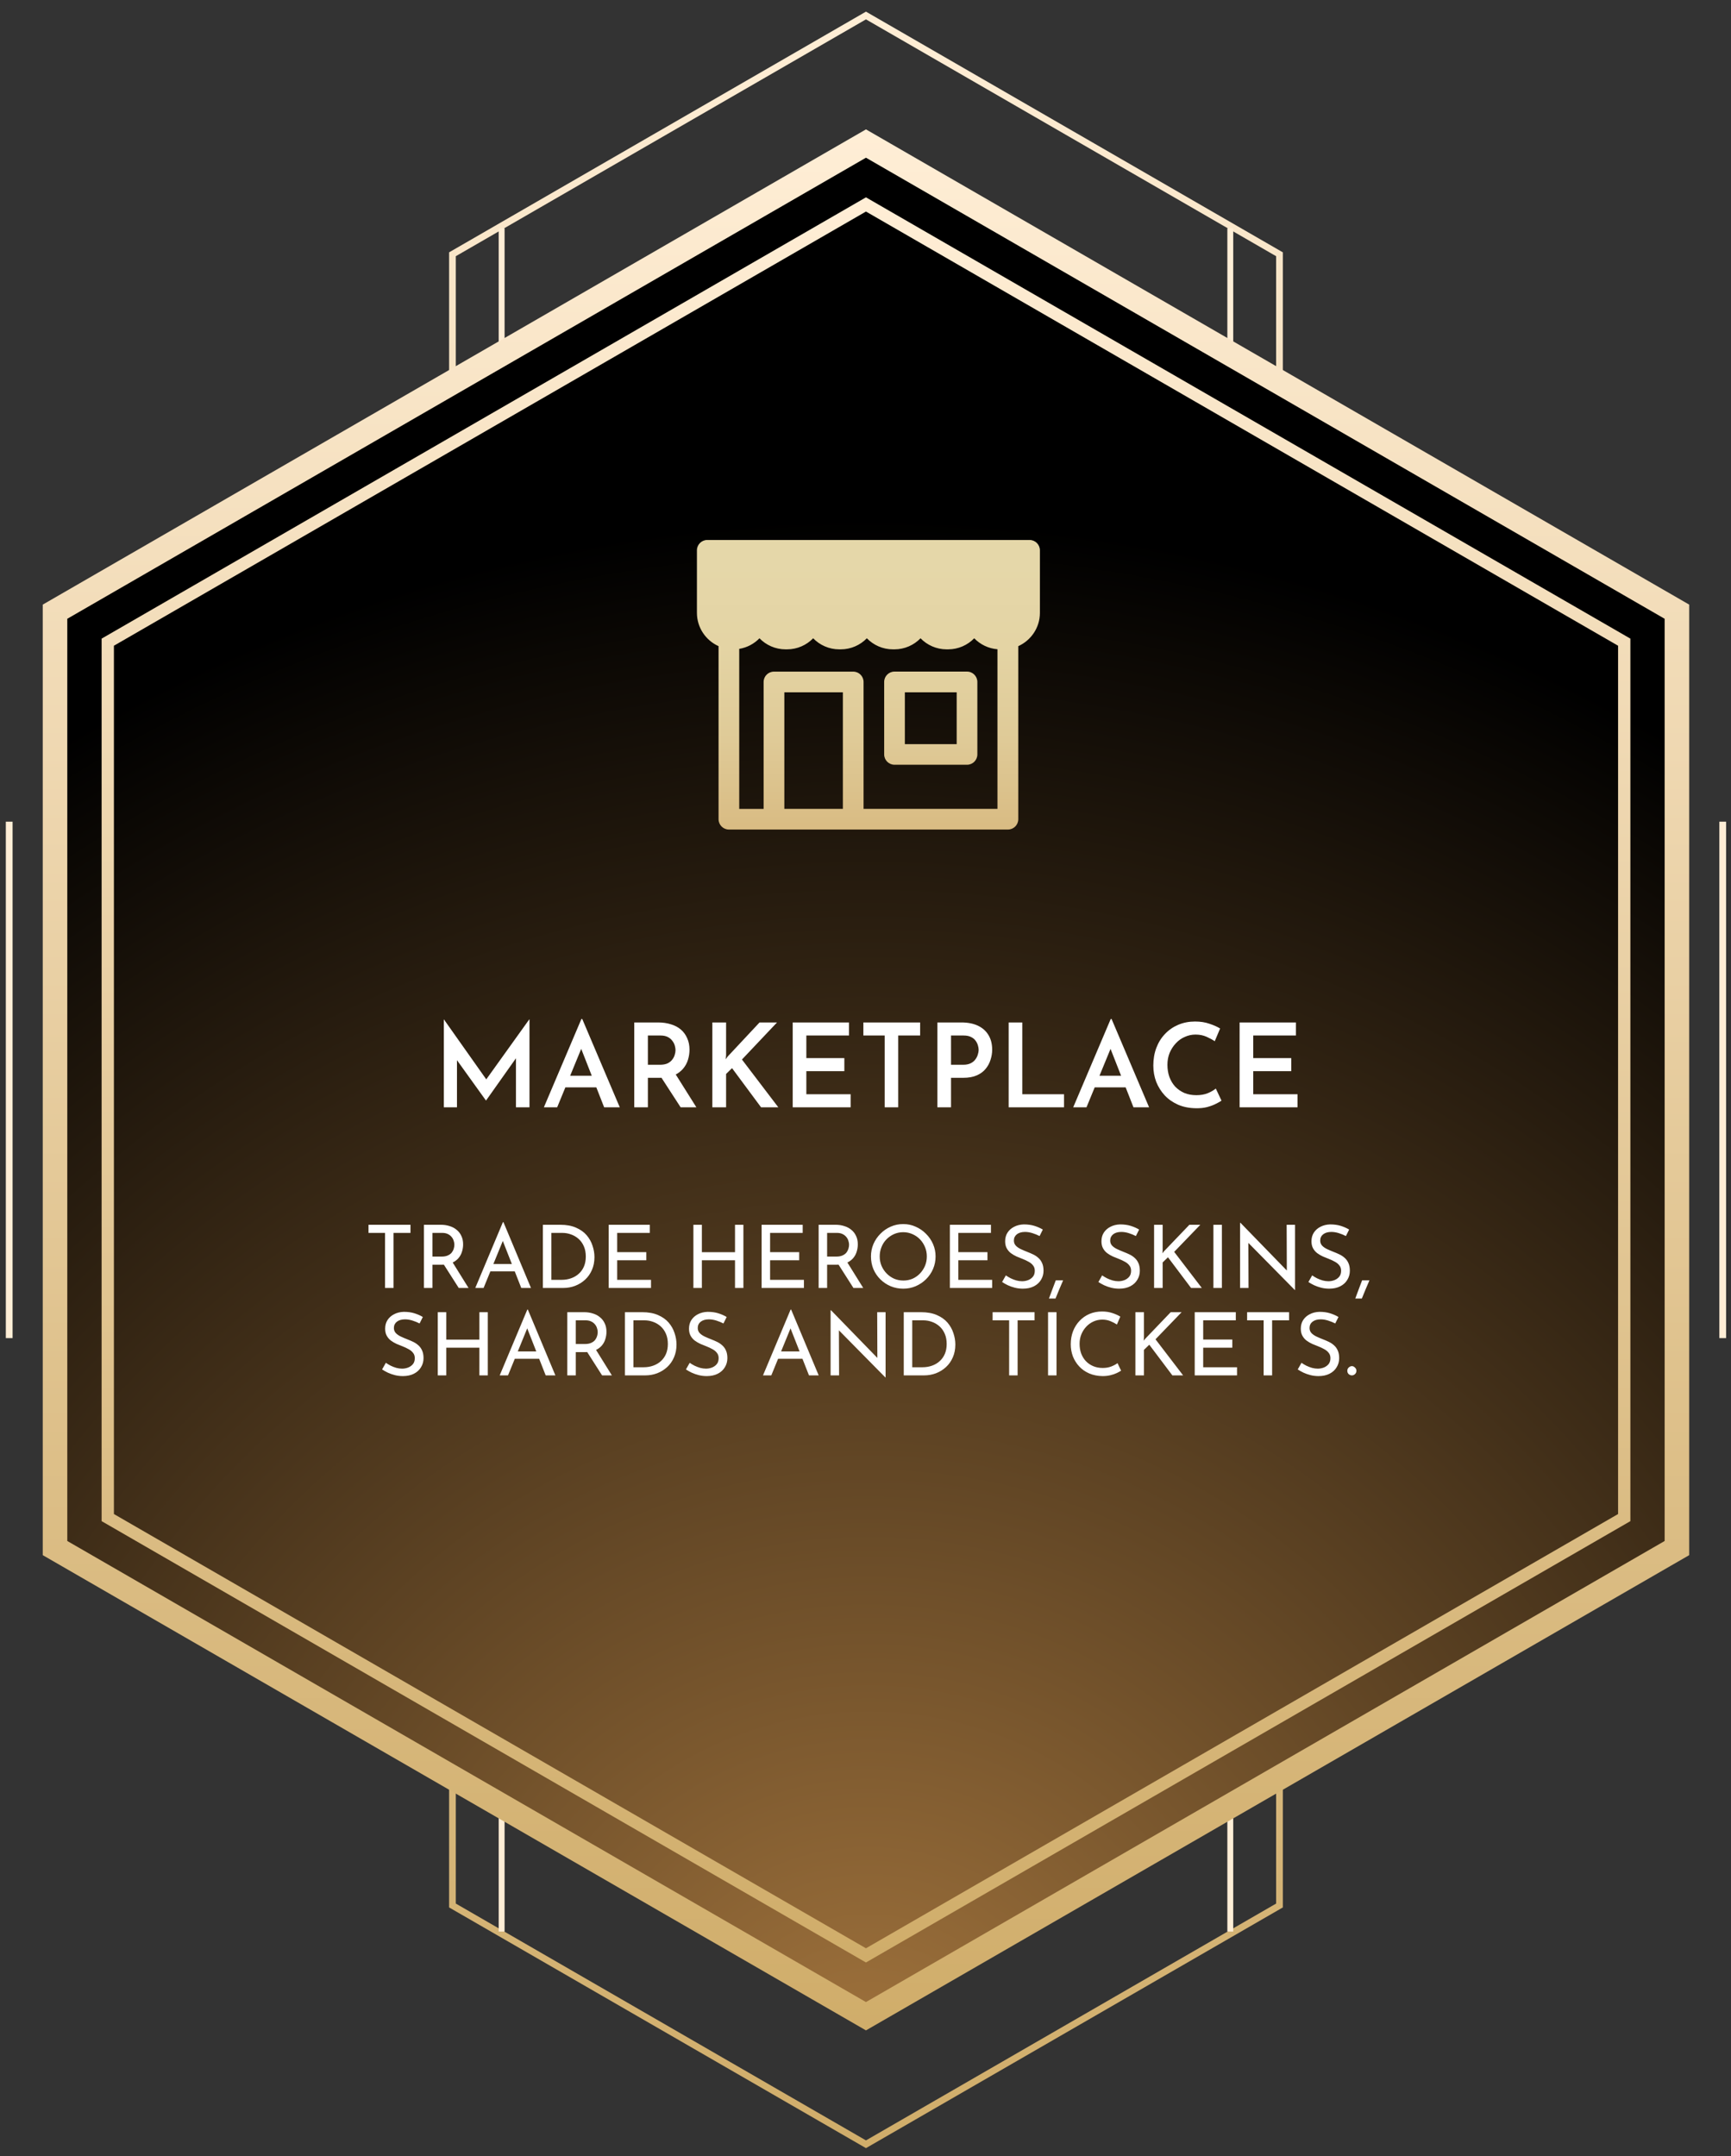 <svg width="297" height="370" viewBox="0 0 297 370" fill="none" xmlns="http://www.w3.org/2000/svg">
<rect x="0" y="0" width="297" height="370" fill="#333333" stroke="none"/>
<g clip-path="url(#clip0_385_19116)">
<path d="M219.53 326.96V43.63L148.58 2.66L77.63 43.63V326.96L148.58 367.93L219.53 326.96Z" stroke="url(#paint0_linear_385_19116)" stroke-width="1.15" stroke-miterlimit="10"/>
<path d="M211.09 331.43V39.16" stroke="url(#paint1_linear_385_19116)" stroke-width="1.01" stroke-miterlimit="10"/>
<path d="M86.07 39.16V331.43" stroke="url(#paint2_linear_385_19116)" stroke-width="1.01" stroke-miterlimit="10"/>
<path d="M287.72 265.63V104.96L148.58 24.63L9.44 104.96V265.63L148.58 345.96L287.72 265.63Z" fill="url(#paint3_radial_385_19116)" stroke="url(#paint4_linear_385_19116)" stroke-width="4.21" stroke-miterlimit="10"/>
<path d="M278.68 260.4V110.19L148.58 35.08L18.49 110.19V260.4L148.58 335.52L278.68 260.4Z" stroke="url(#paint5_linear_385_19116)" stroke-width="2.11" stroke-miterlimit="10"/>
<path d="M1.58 140.99V229.6" stroke="url(#paint6_linear_385_19116)" stroke-width="1.16" stroke-miterlimit="10"/>
<path d="M295.58 140.99V229.6" stroke="url(#paint7_linear_385_19116)" stroke-width="1.16" stroke-miterlimit="10"/>
<path d="M165.918 115.236H153.479C152.498 115.236 151.705 116.029 151.705 117.009V129.449C151.705 130.43 152.498 131.222 153.479 131.222H165.918C166.899 131.222 167.692 130.43 167.692 129.449V117.018C167.692 116.037 166.899 115.236 165.918 115.236ZM164.145 127.683H155.252V118.791H164.145V127.683Z" fill="url(#paint8_linear_385_19116)"/>
<path d="M176.65 92.654H121.351C120.37 92.654 119.577 93.447 119.577 94.427V105.159C119.577 107.7 121.106 109.891 123.288 110.872V140.564C123.288 141.545 124.081 142.338 125.061 142.338H172.939C173.92 142.338 174.713 141.545 174.713 140.564V110.872C176.895 109.891 178.423 107.7 178.423 105.159V94.427C178.423 93.447 177.631 92.654 176.65 92.654ZM144.611 138.791H134.575V118.791H144.619V138.791H144.611ZM171.166 138.791H148.167V117.018C148.167 116.037 147.374 115.244 146.393 115.244H132.793C131.812 115.244 131.019 116.037 131.019 117.018V138.799H126.835V111.337C128.192 111.117 129.393 110.463 130.308 109.523C131.444 110.692 133.03 111.419 134.787 111.419H135.041C136.798 111.419 138.383 110.692 139.519 109.523C140.656 110.692 142.241 111.419 143.998 111.419H144.252C146.009 111.419 147.594 110.692 148.731 109.523C149.867 110.692 151.452 111.419 153.209 111.419H153.463C155.22 111.419 156.806 110.692 157.942 109.523C159.078 110.692 160.663 111.419 162.42 111.419H162.674C164.431 111.419 166.017 110.692 167.153 109.523C168.182 110.577 169.58 111.28 171.141 111.403V138.791H171.166Z" fill="url(#paint9_linear_385_19116)"/>
<path d="M76.147 190V174.92H76.166L84.007 186.02L83.007 185.8L90.806 174.92H90.847V190H88.526V180.18L88.686 181.36L83.406 188.82H83.367L78.007 181.36L78.406 180.28V190H76.147ZM93.318 190L99.758 174.84H99.898L106.338 190H103.658L99.138 178.48L100.798 177.36L95.598 190H93.318ZM97.358 184.58H102.338L103.138 186.58H96.658L97.358 184.58ZM112.922 175.44C113.722 175.44 114.456 175.547 115.122 175.76C115.789 175.96 116.356 176.26 116.822 176.66C117.289 177.06 117.649 177.553 117.902 178.14C118.169 178.713 118.302 179.373 118.302 180.12C118.302 180.693 118.216 181.267 118.042 181.84C117.869 182.413 117.582 182.933 117.182 183.4C116.796 183.853 116.282 184.227 115.642 184.52C115.002 184.8 114.209 184.94 113.262 184.94H111.162V190H108.822V175.44H112.922ZM113.242 182.7C113.762 182.7 114.196 182.62 114.542 182.46C114.889 182.287 115.156 182.073 115.342 181.82C115.542 181.567 115.682 181.3 115.762 181.02C115.856 180.727 115.902 180.453 115.902 180.2C115.902 179.96 115.862 179.7 115.782 179.42C115.702 179.127 115.562 178.853 115.362 178.6C115.176 178.333 114.916 178.113 114.582 177.94C114.249 177.767 113.829 177.68 113.322 177.68H111.162V182.7H113.242ZM115.762 184.08L119.482 190H116.782L112.982 184.14L115.762 184.08ZM124.581 181.02L124.521 181.76L124.841 181.3L130.321 175.44H133.321L127.301 181.8L133.541 190H130.581L125.601 183.28L124.581 184.28V190H122.221V175.44H124.581V181.02ZM136.01 175.44H145.67V177.68H138.35V181.56H144.87V183.8H138.35V187.76H145.95V190H136.01V175.44ZM148.134 175.44H157.874V177.68H154.114V190H151.794V177.68H148.134V175.44ZM164.954 175.44C166.061 175.44 167.007 175.627 167.794 176C168.581 176.373 169.181 176.907 169.594 177.6C170.021 178.293 170.234 179.133 170.234 180.12C170.234 180.693 170.141 181.267 169.954 181.84C169.781 182.413 169.501 182.933 169.114 183.4C168.741 183.867 168.234 184.24 167.594 184.52C166.967 184.8 166.194 184.94 165.274 184.94H163.174V190H160.834V175.44H164.954ZM165.274 182.7C165.781 182.7 166.207 182.613 166.554 182.44C166.901 182.267 167.167 182.047 167.354 181.78C167.554 181.513 167.694 181.233 167.774 180.94C167.867 180.647 167.914 180.387 167.914 180.16C167.914 179.933 167.874 179.68 167.794 179.4C167.714 179.107 167.581 178.833 167.394 178.58C167.207 178.313 166.947 178.1 166.614 177.94C166.281 177.767 165.854 177.68 165.334 177.68H163.174V182.7H165.274ZM173.061 175.44H175.401V187.76H182.561V190H173.061V175.44ZM184.138 190L190.578 174.84H190.718L197.158 190H194.478L189.958 178.48L191.618 177.36L186.418 190H184.138ZM188.178 184.58H193.158L193.958 186.58H187.478L188.178 184.58ZM209.583 188.86C209.37 189.007 209.05 189.187 208.623 189.4C208.21 189.613 207.71 189.8 207.123 189.96C206.55 190.107 205.91 190.173 205.203 190.16C204.07 190.147 203.05 189.947 202.143 189.56C201.237 189.16 200.47 188.627 199.843 187.96C199.217 187.28 198.73 186.507 198.383 185.64C198.05 184.76 197.883 183.827 197.883 182.84C197.883 181.733 198.057 180.72 198.403 179.8C198.75 178.88 199.243 178.087 199.883 177.42C200.523 176.74 201.283 176.213 202.163 175.84C203.043 175.467 204.003 175.28 205.043 175.28C205.963 175.28 206.783 175.407 207.503 175.66C208.237 175.9 208.85 176.173 209.343 176.48L208.423 178.66C208.05 178.407 207.583 178.153 207.023 177.9C206.463 177.647 205.83 177.52 205.123 177.52C204.483 177.52 203.87 177.653 203.283 177.92C202.697 178.173 202.183 178.54 201.743 179.02C201.303 179.487 200.95 180.033 200.683 180.66C200.43 181.287 200.303 181.967 200.303 182.7C200.303 183.46 200.417 184.16 200.643 184.8C200.883 185.44 201.217 185.993 201.643 186.46C202.083 186.913 202.603 187.273 203.203 187.54C203.817 187.793 204.503 187.92 205.263 187.92C206.01 187.92 206.663 187.807 207.223 187.58C207.797 187.34 208.257 187.073 208.603 186.78L209.583 188.86ZM212.689 175.44H222.349V177.68H215.029V181.56H221.549V183.8H215.029V187.76H222.629V190H212.689V175.44Z" fill="white"/>
<path d="M63.229 210.155H70.429V211.55H67.519V221H66.064V211.55H63.229V210.155ZM75.62 210.155C76.17 210.155 76.675 210.23 77.135 210.38C77.605 210.52 78.01 210.735 78.35 211.025C78.7 211.305 78.97 211.655 79.16 212.075C79.36 212.485 79.46 212.965 79.46 213.515C79.46 213.945 79.395 214.365 79.265 214.775C79.145 215.185 78.94 215.56 78.65 215.9C78.36 216.23 77.98 216.5 77.51 216.71C77.05 216.91 76.48 217.01 75.8 217.01H74.195V221H72.74V210.155H75.62ZM75.77 215.615C76.2 215.615 76.555 215.55 76.835 215.42C77.125 215.29 77.35 215.125 77.51 214.925C77.67 214.715 77.785 214.49 77.855 214.25C77.925 214.01 77.96 213.785 77.96 213.575C77.96 213.355 77.92 213.13 77.84 212.9C77.77 212.66 77.65 212.44 77.48 212.24C77.32 212.04 77.105 211.875 76.835 211.745C76.575 211.615 76.255 211.55 75.875 211.55H74.195V215.615H75.77ZM77.555 216.44L80.39 221H78.71L75.83 216.485L77.555 216.44ZM81.548 221L86.288 209.705H86.378L91.103 221H89.438L85.898 211.985L86.933 211.31L82.973 221H81.548ZM84.323 216.89H88.358L88.838 218.15H83.903L84.323 216.89ZM93.145 221V210.155H96.1C97.17 210.155 98.08 210.32 98.83 210.65C99.59 210.98 100.2 211.415 100.66 211.955C101.12 212.495 101.455 213.095 101.665 213.755C101.885 214.405 101.995 215.055 101.995 215.705C101.995 216.525 101.85 217.26 101.56 217.91C101.28 218.56 100.89 219.115 100.39 219.575C99.89 220.035 99.315 220.39 98.665 220.64C98.025 220.88 97.345 221 96.625 221H93.145ZM94.6 219.605H96.34C96.94 219.605 97.49 219.515 97.99 219.335C98.5 219.155 98.94 218.895 99.31 218.555C99.69 218.215 99.985 217.8 100.195 217.31C100.405 216.81 100.51 216.245 100.51 215.615C100.51 214.945 100.4 214.36 100.18 213.86C99.96 213.35 99.66 212.925 99.28 212.585C98.9 212.245 98.47 211.99 97.99 211.82C97.51 211.64 97.005 211.55 96.475 211.55H94.6V219.605ZM104.439 210.155H111.489V211.55H105.894V214.85H110.889V216.245H105.894V219.605H111.699V221H104.439V210.155ZM127.551 210.155V221H126.111V216.245H120.426V221H118.971V210.155H120.426V214.865H126.111V210.155H127.551ZM130.675 210.155H137.725V211.55H132.13V214.85H137.125V216.245H132.13V219.605H137.935V221H130.675V210.155ZM143.34 210.155C143.89 210.155 144.395 210.23 144.855 210.38C145.325 210.52 145.73 210.735 146.07 211.025C146.42 211.305 146.69 211.655 146.88 212.075C147.08 212.485 147.18 212.965 147.18 213.515C147.18 213.945 147.115 214.365 146.985 214.775C146.865 215.185 146.66 215.56 146.37 215.9C146.08 216.23 145.7 216.5 145.23 216.71C144.77 216.91 144.2 217.01 143.52 217.01H141.915V221H140.46V210.155H143.34ZM143.49 215.615C143.92 215.615 144.275 215.55 144.555 215.42C144.845 215.29 145.07 215.125 145.23 214.925C145.39 214.715 145.505 214.49 145.575 214.25C145.645 214.01 145.68 213.785 145.68 213.575C145.68 213.355 145.64 213.13 145.56 212.9C145.49 212.66 145.37 212.44 145.2 212.24C145.04 212.04 144.825 211.875 144.555 211.745C144.295 211.615 143.975 211.55 143.595 211.55H141.915V215.615H143.49ZM145.275 216.44L148.11 221H146.43L143.55 216.485L145.275 216.44ZM149.438 215.585C149.438 214.835 149.578 214.13 149.858 213.47C150.148 212.8 150.548 212.21 151.058 211.7C151.568 211.18 152.153 210.775 152.813 210.485C153.483 210.185 154.203 210.035 154.973 210.035C155.733 210.035 156.443 210.185 157.103 210.485C157.773 210.775 158.363 211.18 158.873 211.7C159.393 212.21 159.798 212.8 160.088 213.47C160.378 214.13 160.523 214.835 160.523 215.585C160.523 216.355 160.378 217.075 160.088 217.745C159.798 218.415 159.393 219.005 158.873 219.515C158.363 220.015 157.773 220.41 157.103 220.7C156.443 220.98 155.733 221.12 154.973 221.12C154.203 221.12 153.483 220.98 152.813 220.7C152.153 220.42 151.568 220.03 151.058 219.53C150.548 219.03 150.148 218.445 149.858 217.775C149.578 217.105 149.438 216.375 149.438 215.585ZM150.938 215.6C150.938 216.17 151.043 216.705 151.253 217.205C151.463 217.695 151.753 218.13 152.123 218.51C152.493 218.89 152.923 219.19 153.413 219.41C153.903 219.62 154.433 219.725 155.003 219.725C155.563 219.725 156.088 219.62 156.578 219.41C157.068 219.19 157.493 218.89 157.853 218.51C158.213 218.13 158.498 217.695 158.708 217.205C158.918 216.705 159.023 216.165 159.023 215.585C159.023 215.015 158.918 214.48 158.708 213.98C158.498 213.47 158.208 213.025 157.838 212.645C157.468 212.265 157.038 211.97 156.548 211.76C156.058 211.54 155.533 211.43 154.973 211.43C154.403 211.43 153.873 211.54 153.383 211.76C152.893 211.98 152.463 212.28 152.093 212.66C151.723 213.04 151.438 213.485 151.238 213.995C151.038 214.495 150.938 215.03 150.938 215.6ZM162.975 210.155H170.025V211.55H164.43V214.85H169.425V216.245H164.43V219.605H170.235V221H162.975V210.155ZM178.37 212.09C178 211.9 177.595 211.735 177.155 211.595C176.715 211.455 176.285 211.385 175.865 211.385C175.285 211.385 174.82 211.52 174.47 211.79C174.13 212.06 173.96 212.42 173.96 212.87C173.96 213.21 174.07 213.5 174.29 213.74C174.51 213.97 174.8 214.17 175.16 214.34C175.52 214.51 175.895 214.67 176.285 214.82C176.625 214.95 176.96 215.095 177.29 215.255C177.62 215.415 177.915 215.615 178.175 215.855C178.445 216.095 178.655 216.39 178.805 216.74C178.965 217.09 179.045 217.525 179.045 218.045C179.045 218.615 178.9 219.135 178.61 219.605C178.33 220.075 177.925 220.445 177.395 220.715C176.865 220.985 176.235 221.12 175.505 221.12C175.025 221.12 174.565 221.065 174.125 220.955C173.695 220.845 173.295 220.705 172.925 220.535C172.555 220.355 172.225 220.17 171.935 219.98L172.58 218.84C172.82 219.01 173.095 219.175 173.405 219.335C173.715 219.485 174.04 219.61 174.38 219.71C174.72 219.8 175.05 219.845 175.37 219.845C175.71 219.845 176.045 219.785 176.375 219.665C176.715 219.535 176.995 219.34 177.215 219.08C177.435 218.82 177.545 218.475 177.545 218.045C177.545 217.675 177.445 217.37 177.245 217.13C177.055 216.88 176.8 216.67 176.48 216.5C176.16 216.32 175.82 216.16 175.46 216.02C175.12 215.89 174.775 215.75 174.425 215.6C174.075 215.44 173.75 215.25 173.45 215.03C173.15 214.8 172.91 214.52 172.73 214.19C172.55 213.86 172.46 213.46 172.46 212.99C172.46 212.42 172.595 211.925 172.865 211.505C173.145 211.075 173.525 210.74 174.005 210.5C174.485 210.25 175.035 210.115 175.655 210.095C176.355 210.095 176.97 210.18 177.5 210.35C178.04 210.52 178.515 210.73 178.925 210.98L178.37 212.09ZM182.405 219.695C182.185 220.215 181.965 220.73 181.745 221.24C181.535 221.76 181.32 222.285 181.1 222.815H179.975C180.175 222.285 180.37 221.76 180.56 221.24C180.75 220.73 180.945 220.215 181.145 219.695H182.405ZM194.893 212.09C194.523 211.9 194.118 211.735 193.678 211.595C193.238 211.455 192.808 211.385 192.388 211.385C191.808 211.385 191.343 211.52 190.993 211.79C190.653 212.06 190.483 212.42 190.483 212.87C190.483 213.21 190.593 213.5 190.813 213.74C191.033 213.97 191.323 214.17 191.683 214.34C192.043 214.51 192.418 214.67 192.808 214.82C193.148 214.95 193.483 215.095 193.813 215.255C194.143 215.415 194.438 215.615 194.698 215.855C194.968 216.095 195.178 216.39 195.328 216.74C195.488 217.09 195.568 217.525 195.568 218.045C195.568 218.615 195.423 219.135 195.133 219.605C194.853 220.075 194.448 220.445 193.918 220.715C193.388 220.985 192.758 221.12 192.028 221.12C191.548 221.12 191.088 221.065 190.648 220.955C190.218 220.845 189.818 220.705 189.448 220.535C189.078 220.355 188.748 220.17 188.458 219.98L189.103 218.84C189.343 219.01 189.618 219.175 189.928 219.335C190.238 219.485 190.563 219.61 190.903 219.71C191.243 219.8 191.573 219.845 191.893 219.845C192.233 219.845 192.568 219.785 192.898 219.665C193.238 219.535 193.518 219.34 193.738 219.08C193.958 218.82 194.068 218.475 194.068 218.045C194.068 217.675 193.968 217.37 193.768 217.13C193.578 216.88 193.323 216.67 193.003 216.5C192.683 216.32 192.343 216.16 191.983 216.02C191.643 215.89 191.298 215.75 190.948 215.6C190.598 215.44 190.273 215.25 189.973 215.03C189.673 214.8 189.433 214.52 189.253 214.19C189.073 213.86 188.983 213.46 188.983 212.99C188.983 212.42 189.118 211.925 189.388 211.505C189.668 211.075 190.048 210.74 190.528 210.5C191.008 210.25 191.558 210.115 192.178 210.095C192.878 210.095 193.493 210.18 194.023 210.35C194.563 210.52 195.038 210.73 195.448 210.98L194.893 212.09ZM199.484 214.52L199.439 215.06L199.634 214.79L204.074 210.155H205.949L201.464 214.805L206.204 221H204.359L200.399 215.735L199.484 216.62V221H198.014V210.155H199.484V214.52ZM208.194 210.155H209.649V221H208.194V210.155ZM222.155 221.345L213.77 212.84L214.19 212.945L214.22 221H212.765V209.825H212.84L221.135 218.36L220.79 218.285L220.76 210.155H222.2V221.345H222.155ZM230.928 212.09C230.558 211.9 230.153 211.735 229.713 211.595C229.273 211.455 228.843 211.385 228.423 211.385C227.843 211.385 227.378 211.52 227.028 211.79C226.688 212.06 226.518 212.42 226.518 212.87C226.518 213.21 226.628 213.5 226.848 213.74C227.068 213.97 227.358 214.17 227.718 214.34C228.078 214.51 228.453 214.67 228.843 214.82C229.183 214.95 229.518 215.095 229.848 215.255C230.178 215.415 230.473 215.615 230.733 215.855C231.003 216.095 231.213 216.39 231.363 216.74C231.523 217.09 231.603 217.525 231.603 218.045C231.603 218.615 231.458 219.135 231.168 219.605C230.888 220.075 230.483 220.445 229.953 220.715C229.423 220.985 228.793 221.12 228.063 221.12C227.583 221.12 227.123 221.065 226.683 220.955C226.253 220.845 225.853 220.705 225.483 220.535C225.113 220.355 224.783 220.17 224.493 219.98L225.138 218.84C225.378 219.01 225.653 219.175 225.963 219.335C226.273 219.485 226.598 219.61 226.938 219.71C227.278 219.8 227.608 219.845 227.928 219.845C228.268 219.845 228.603 219.785 228.933 219.665C229.273 219.535 229.553 219.34 229.773 219.08C229.993 218.82 230.103 218.475 230.103 218.045C230.103 217.675 230.003 217.37 229.803 217.13C229.613 216.88 229.358 216.67 229.038 216.5C228.718 216.32 228.378 216.16 228.018 216.02C227.678 215.89 227.333 215.75 226.983 215.6C226.633 215.44 226.308 215.25 226.008 215.03C225.708 214.8 225.468 214.52 225.288 214.19C225.108 213.86 225.018 213.46 225.018 212.99C225.018 212.42 225.153 211.925 225.423 211.505C225.703 211.075 226.083 210.74 226.563 210.5C227.043 210.25 227.593 210.115 228.213 210.095C228.913 210.095 229.528 210.18 230.058 210.35C230.598 210.52 231.073 210.73 231.483 210.98L230.928 212.09ZM234.964 219.695C234.744 220.215 234.524 220.73 234.304 221.24C234.094 221.76 233.879 222.285 233.659 222.815H232.534C232.734 222.285 232.929 221.76 233.119 221.24C233.309 220.73 233.504 220.215 233.704 219.695H234.964ZM71.993 227.09C71.623 226.9 71.218 226.735 70.778 226.595C70.338 226.455 69.908 226.385 69.488 226.385C68.908 226.385 68.443 226.52 68.093 226.79C67.753 227.06 67.583 227.42 67.583 227.87C67.583 228.21 67.693 228.5 67.913 228.74C68.133 228.97 68.423 229.17 68.783 229.34C69.143 229.51 69.518 229.67 69.908 229.82C70.248 229.95 70.583 230.095 70.913 230.255C71.243 230.415 71.538 230.615 71.798 230.855C72.068 231.095 72.278 231.39 72.428 231.74C72.588 232.09 72.668 232.525 72.668 233.045C72.668 233.615 72.523 234.135 72.233 234.605C71.953 235.075 71.548 235.445 71.018 235.715C70.488 235.985 69.858 236.12 69.128 236.12C68.648 236.12 68.188 236.065 67.748 235.955C67.318 235.845 66.918 235.705 66.548 235.535C66.178 235.355 65.848 235.17 65.558 234.98L66.203 233.84C66.443 234.01 66.718 234.175 67.028 234.335C67.338 234.485 67.663 234.61 68.003 234.71C68.343 234.8 68.673 234.845 68.993 234.845C69.333 234.845 69.668 234.785 69.998 234.665C70.338 234.535 70.618 234.34 70.838 234.08C71.058 233.82 71.168 233.475 71.168 233.045C71.168 232.675 71.068 232.37 70.868 232.13C70.678 231.88 70.423 231.67 70.103 231.5C69.783 231.32 69.443 231.16 69.083 231.02C68.743 230.89 68.398 230.75 68.048 230.6C67.698 230.44 67.373 230.25 67.073 230.03C66.773 229.8 66.533 229.52 66.353 229.19C66.173 228.86 66.083 228.46 66.083 227.99C66.083 227.42 66.218 226.925 66.488 226.505C66.768 226.075 67.148 225.74 67.628 225.5C68.108 225.25 68.658 225.115 69.278 225.095C69.978 225.095 70.593 225.18 71.123 225.35C71.663 225.52 72.138 225.73 72.548 225.98L71.993 227.09ZM83.693 225.155V236H82.253V231.245H76.568V236H75.113V225.155H76.568V229.865H82.253V225.155H83.693ZM85.737 236L90.477 224.705H90.567L95.292 236H93.627L90.087 226.985L91.122 226.31L87.162 236H85.737ZM88.512 231.89H92.547L93.027 233.15H88.092L88.512 231.89ZM100.215 225.155C100.765 225.155 101.27 225.23 101.73 225.38C102.2 225.52 102.605 225.735 102.945 226.025C103.295 226.305 103.565 226.655 103.755 227.075C103.955 227.485 104.055 227.965 104.055 228.515C104.055 228.945 103.99 229.365 103.86 229.775C103.74 230.185 103.535 230.56 103.245 230.9C102.955 231.23 102.575 231.5 102.105 231.71C101.645 231.91 101.075 232.01 100.395 232.01H98.79V236H97.335V225.155H100.215ZM100.365 230.615C100.795 230.615 101.15 230.55 101.43 230.42C101.72 230.29 101.945 230.125 102.105 229.925C102.265 229.715 102.38 229.49 102.45 229.25C102.52 229.01 102.555 228.785 102.555 228.575C102.555 228.355 102.515 228.13 102.435 227.9C102.365 227.66 102.245 227.44 102.075 227.24C101.915 227.04 101.7 226.875 101.43 226.745C101.17 226.615 100.85 226.55 100.47 226.55H98.79V230.615H100.365ZM102.15 231.44L104.985 236H103.305L100.425 231.485L102.15 231.44ZM107.223 236V225.155H110.178C111.248 225.155 112.158 225.32 112.908 225.65C113.668 225.98 114.278 226.415 114.738 226.955C115.198 227.495 115.533 228.095 115.743 228.755C115.963 229.405 116.073 230.055 116.073 230.705C116.073 231.525 115.928 232.26 115.638 232.91C115.358 233.56 114.968 234.115 114.468 234.575C113.968 235.035 113.393 235.39 112.743 235.64C112.103 235.88 111.423 236 110.703 236H107.223ZM108.678 234.605H110.418C111.018 234.605 111.568 234.515 112.068 234.335C112.578 234.155 113.018 233.895 113.388 233.555C113.768 233.215 114.063 232.8 114.273 232.31C114.483 231.81 114.588 231.245 114.588 230.615C114.588 229.945 114.478 229.36 114.258 228.86C114.038 228.35 113.738 227.925 113.358 227.585C112.978 227.245 112.548 226.99 112.068 226.82C111.588 226.64 111.083 226.55 110.553 226.55H108.678V234.605ZM124.127 227.09C123.757 226.9 123.352 226.735 122.912 226.595C122.472 226.455 122.042 226.385 121.622 226.385C121.042 226.385 120.577 226.52 120.227 226.79C119.887 227.06 119.717 227.42 119.717 227.87C119.717 228.21 119.827 228.5 120.047 228.74C120.267 228.97 120.557 229.17 120.917 229.34C121.277 229.51 121.652 229.67 122.042 229.82C122.382 229.95 122.717 230.095 123.047 230.255C123.377 230.415 123.672 230.615 123.932 230.855C124.202 231.095 124.412 231.39 124.562 231.74C124.722 232.09 124.802 232.525 124.802 233.045C124.802 233.615 124.657 234.135 124.367 234.605C124.087 235.075 123.682 235.445 123.152 235.715C122.622 235.985 121.992 236.12 121.262 236.12C120.782 236.12 120.322 236.065 119.882 235.955C119.452 235.845 119.052 235.705 118.682 235.535C118.312 235.355 117.982 235.17 117.692 234.98L118.337 233.84C118.577 234.01 118.852 234.175 119.162 234.335C119.472 234.485 119.797 234.61 120.137 234.71C120.477 234.8 120.807 234.845 121.127 234.845C121.467 234.845 121.802 234.785 122.132 234.665C122.472 234.535 122.752 234.34 122.972 234.08C123.192 233.82 123.302 233.475 123.302 233.045C123.302 232.675 123.202 232.37 123.002 232.13C122.812 231.88 122.557 231.67 122.237 231.5C121.917 231.32 121.577 231.16 121.217 231.02C120.877 230.89 120.532 230.75 120.182 230.6C119.832 230.44 119.507 230.25 119.207 230.03C118.907 229.8 118.667 229.52 118.487 229.19C118.307 228.86 118.217 228.46 118.217 227.99C118.217 227.42 118.352 226.925 118.622 226.505C118.902 226.075 119.282 225.74 119.762 225.5C120.242 225.25 120.792 225.115 121.412 225.095C122.112 225.095 122.727 225.18 123.257 225.35C123.797 225.52 124.272 225.73 124.682 225.98L124.127 227.09ZM130.913 236L135.653 224.705H135.743L140.468 236H138.803L135.263 226.985L136.298 226.31L132.338 236H130.913ZM133.688 231.89H137.723L138.203 233.15H133.268L133.688 231.89ZM151.901 236.345L143.516 227.84L143.936 227.945L143.966 236H142.511V224.825H142.586L150.881 233.36L150.536 233.285L150.506 225.155H151.946V236.345H151.901ZM155.064 236V225.155H158.019C159.089 225.155 159.999 225.32 160.749 225.65C161.509 225.98 162.119 226.415 162.579 226.955C163.039 227.495 163.374 228.095 163.584 228.755C163.804 229.405 163.914 230.055 163.914 230.705C163.914 231.525 163.769 232.26 163.479 232.91C163.199 233.56 162.809 234.115 162.309 234.575C161.809 235.035 161.234 235.39 160.584 235.64C159.944 235.88 159.264 236 158.544 236H155.064ZM156.519 234.605H158.259C158.859 234.605 159.409 234.515 159.909 234.335C160.419 234.155 160.859 233.895 161.229 233.555C161.609 233.215 161.904 232.8 162.114 232.31C162.324 231.81 162.429 231.245 162.429 230.615C162.429 229.945 162.319 229.36 162.099 228.86C161.879 228.35 161.579 227.925 161.199 227.585C160.819 227.245 160.389 226.99 159.909 226.82C159.429 226.64 158.924 226.55 158.394 226.55H156.519V234.605ZM170.309 225.155H177.509V226.55H174.599V236H173.144V226.55H170.309V225.155ZM179.82 225.155H181.275V236H179.82V225.155ZM192.356 235.19C192.176 235.31 191.931 235.445 191.621 235.595C191.311 235.745 190.946 235.87 190.526 235.97C190.116 236.07 189.666 236.12 189.176 236.12C188.336 236.11 187.576 235.96 186.896 235.67C186.226 235.38 185.656 234.985 185.186 234.485C184.716 233.985 184.351 233.41 184.091 232.76C183.841 232.1 183.716 231.4 183.716 230.66C183.716 229.85 183.846 229.105 184.106 228.425C184.376 227.735 184.751 227.14 185.231 226.64C185.711 226.13 186.276 225.735 186.926 225.455C187.586 225.175 188.306 225.035 189.086 225.035C189.736 225.035 190.326 225.125 190.856 225.305C191.386 225.475 191.841 225.68 192.221 225.92L191.636 227.27C191.336 227.07 190.971 226.88 190.541 226.7C190.121 226.52 189.651 226.43 189.131 226.43C188.601 226.43 188.101 226.535 187.631 226.745C187.161 226.955 186.746 227.25 186.386 227.63C186.026 228.01 185.741 228.455 185.531 228.965C185.331 229.465 185.231 230.005 185.231 230.585C185.231 231.175 185.321 231.725 185.501 232.235C185.691 232.735 185.956 233.17 186.296 233.54C186.646 233.91 187.066 234.2 187.556 234.41C188.046 234.62 188.596 234.725 189.206 234.725C189.756 234.725 190.246 234.64 190.676 234.47C191.106 234.3 191.461 234.11 191.741 233.9L192.356 235.19ZM196.276 229.52L196.231 230.06L196.426 229.79L200.866 225.155H202.741L198.256 229.805L202.996 236H201.151L197.191 230.735L196.276 231.62V236H194.806V225.155H196.276V229.52ZM204.986 225.155H212.036V226.55H206.441V229.85H211.436V231.245H206.441V234.605H212.246V236H204.986V225.155ZM213.976 225.155H221.176V226.55H218.266V236H216.811V226.55H213.976V225.155ZM229.097 227.09C228.727 226.9 228.322 226.735 227.882 226.595C227.442 226.455 227.012 226.385 226.592 226.385C226.012 226.385 225.547 226.52 225.197 226.79C224.857 227.06 224.687 227.42 224.687 227.87C224.687 228.21 224.797 228.5 225.017 228.74C225.237 228.97 225.527 229.17 225.887 229.34C226.247 229.51 226.622 229.67 227.012 229.82C227.352 229.95 227.687 230.095 228.017 230.255C228.347 230.415 228.642 230.615 228.902 230.855C229.172 231.095 229.382 231.39 229.532 231.74C229.692 232.09 229.772 232.525 229.772 233.045C229.772 233.615 229.627 234.135 229.337 234.605C229.057 235.075 228.652 235.445 228.122 235.715C227.592 235.985 226.962 236.12 226.232 236.12C225.752 236.12 225.292 236.065 224.852 235.955C224.422 235.845 224.022 235.705 223.652 235.535C223.282 235.355 222.952 235.17 222.662 234.98L223.307 233.84C223.547 234.01 223.822 234.175 224.132 234.335C224.442 234.485 224.767 234.61 225.107 234.71C225.447 234.8 225.777 234.845 226.097 234.845C226.437 234.845 226.772 234.785 227.102 234.665C227.442 234.535 227.722 234.34 227.942 234.08C228.162 233.82 228.272 233.475 228.272 233.045C228.272 232.675 228.172 232.37 227.972 232.13C227.782 231.88 227.527 231.67 227.207 231.5C226.887 231.32 226.547 231.16 226.187 231.02C225.847 230.89 225.502 230.75 225.152 230.6C224.802 230.44 224.477 230.25 224.177 230.03C223.877 229.8 223.637 229.52 223.457 229.19C223.277 228.86 223.187 228.46 223.187 227.99C223.187 227.42 223.322 226.925 223.592 226.505C223.872 226.075 224.252 225.74 224.732 225.5C225.212 225.25 225.762 225.115 226.382 225.095C227.082 225.095 227.697 225.18 228.227 225.35C228.767 225.52 229.242 225.73 229.652 225.98L229.097 227.09ZM231.168 235.205C231.168 234.985 231.248 234.8 231.408 234.65C231.578 234.49 231.763 234.41 231.963 234.41C232.143 234.41 232.313 234.49 232.473 234.65C232.643 234.8 232.728 234.985 232.728 235.205C232.728 235.445 232.643 235.64 232.473 235.79C232.313 235.93 232.143 236 231.963 236C231.763 236 231.578 235.93 231.408 235.79C231.248 235.64 231.168 235.445 231.168 235.205Z" fill="white"/>
</g>
<defs>
<linearGradient id="paint0_linear_385_19116" x1="148.58" y1="2" x2="148.58" y2="368.59" gradientUnits="userSpaceOnUse">
<stop stop-color="#FFEED6"/>
<stop offset="0.65" stop-color="#DFC28D"/>
<stop offset="1" stop-color="#D0AD6A"/>
</linearGradient>
<linearGradient id="paint1_linear_385_19116" x1="-nan" y1="-nan" x2="-nan" y2="-nan" gradientUnits="userSpaceOnUse">
<stop stop-color="#FFEED6"/>
<stop offset="0.65" stop-color="#DFC28D"/>
<stop offset="1" stop-color="#D0AD6A"/>
</linearGradient>
<linearGradient id="paint2_linear_385_19116" x1="-nan" y1="-nan" x2="-nan" y2="-nan" gradientUnits="userSpaceOnUse">
<stop stop-color="#FFEED6"/>
<stop offset="0.65" stop-color="#DFC28D"/>
<stop offset="1" stop-color="#D0AD6A"/>
</linearGradient>
<radialGradient id="paint3_radial_385_19116" cx="0" cy="0" r="1" gradientUnits="userSpaceOnUse" gradientTransform="translate(148.98 359.5) scale(271.7 271.7)">
<stop stop-color="#A2743D"/>
<stop offset="1"/>
</radialGradient>
<linearGradient id="paint4_linear_385_19116" x1="148.58" y1="22.2" x2="148.58" y2="348.39" gradientUnits="userSpaceOnUse">
<stop stop-color="#FFEED6"/>
<stop offset="0.65" stop-color="#DFC28D"/>
<stop offset="1" stop-color="#D0AD6A"/>
</linearGradient>
<linearGradient id="paint5_linear_385_19116" x1="148.58" y1="33.86" x2="148.58" y2="336.73" gradientUnits="userSpaceOnUse">
<stop stop-color="#FFEED6"/>
<stop offset="0.65" stop-color="#DFC28D"/>
<stop offset="1" stop-color="#D0AD6A"/>
</linearGradient>
<linearGradient id="paint6_linear_385_19116" x1="-nan" y1="-nan" x2="-nan" y2="-nan" gradientUnits="userSpaceOnUse">
<stop stop-color="#FFEED6"/>
<stop offset="0.65" stop-color="#DFC28D"/>
<stop offset="1" stop-color="#D0AD6A"/>
</linearGradient>
<linearGradient id="paint7_linear_385_19116" x1="-nan" y1="-nan" x2="-nan" y2="-nan" gradientUnits="userSpaceOnUse">
<stop stop-color="#FFEED6"/>
<stop offset="0.65" stop-color="#DFC28D"/>
<stop offset="1" stop-color="#D0AD6A"/>
</linearGradient>
<linearGradient id="paint8_linear_385_19116" x1="159.698" y1="162.517" x2="159.698" y2="76.859" gradientUnits="userSpaceOnUse">
<stop stop-color="#CDA25F"/>
<stop offset="0.015" stop-color="#CEA462"/>
<stop offset="0.217" stop-color="#D8BA81"/>
<stop offset="0.413" stop-color="#DFCA97"/>
<stop offset="0.601" stop-color="#E4D4A4"/>
<stop offset="0.768" stop-color="#E5D7A9"/>
</linearGradient>
<linearGradient id="paint9_linear_385_19116" x1="149" y1="162.26" x2="149" y2="76.831" gradientUnits="userSpaceOnUse">
<stop stop-color="#CDA25F"/>
<stop offset="0.015" stop-color="#CEA462"/>
<stop offset="0.217" stop-color="#D8BA81"/>
<stop offset="0.413" stop-color="#DFCA97"/>
<stop offset="0.601" stop-color="#E4D4A4"/>
<stop offset="0.768" stop-color="#E5D7A9"/>
</linearGradient>
<clipPath id="clip0_385_19116">
<rect width="297" height="370" fill="white"/>
</clipPath>
</defs>
</svg>
